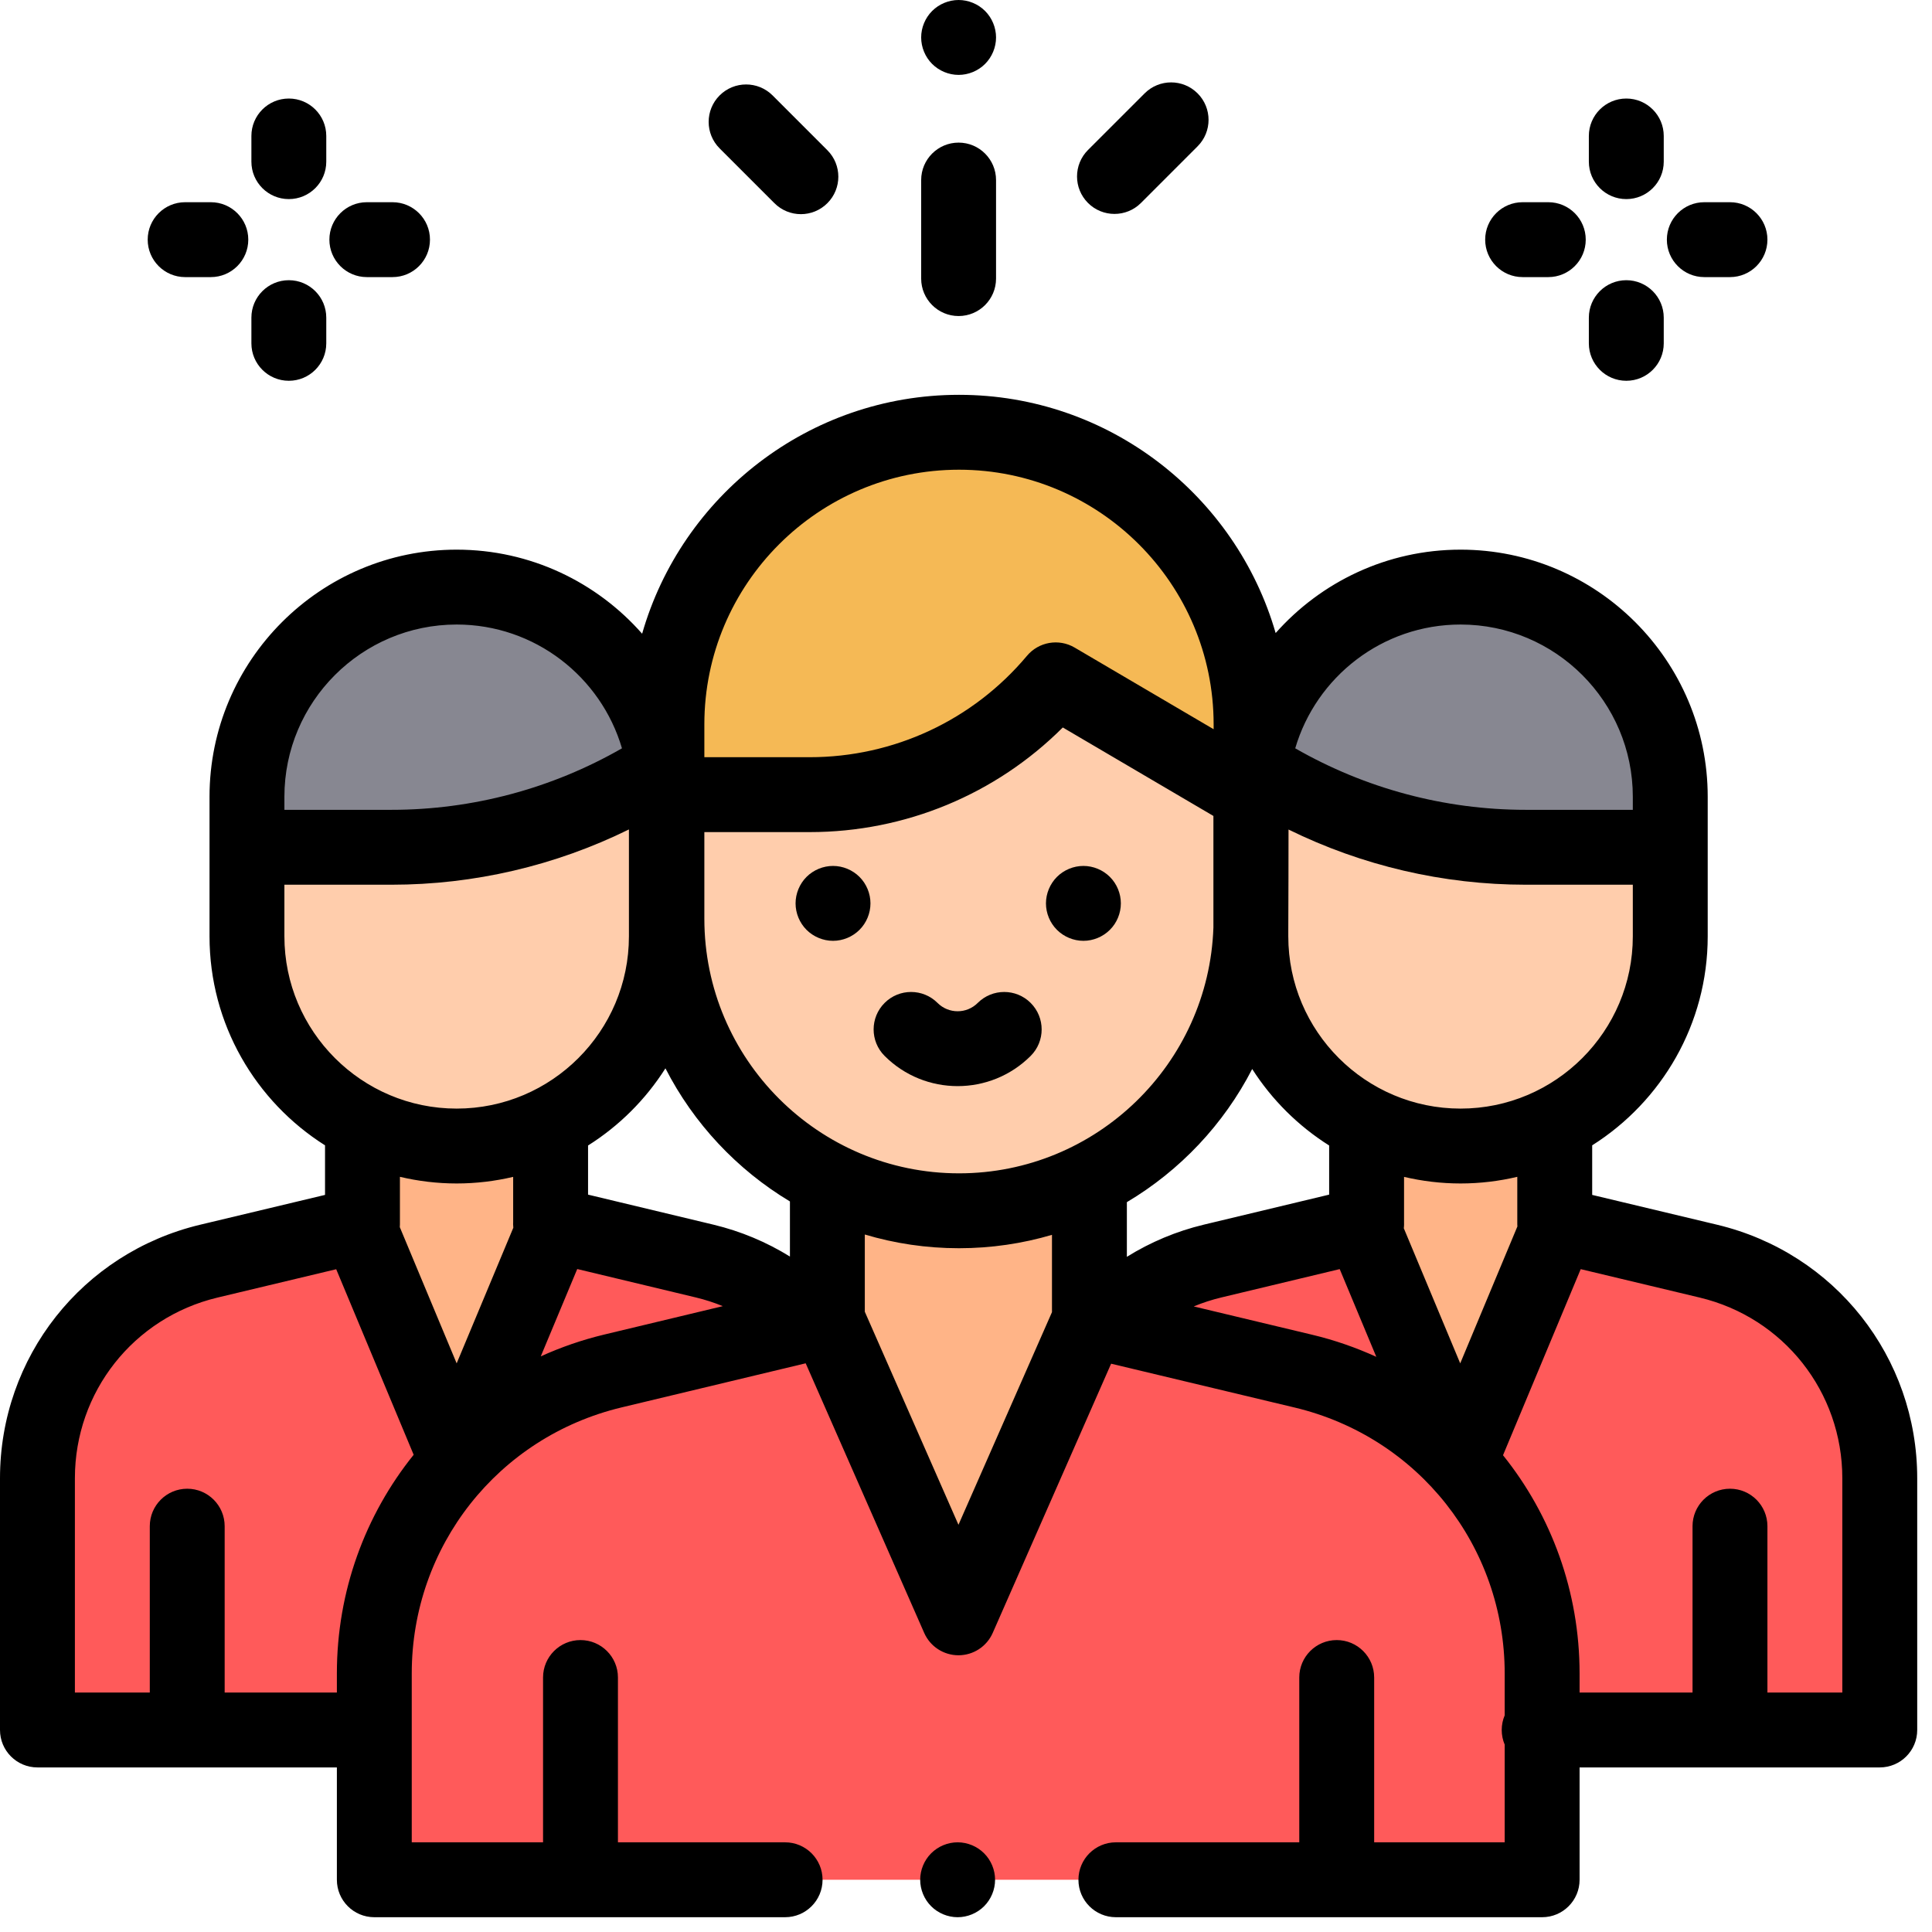 <svg width="98" height="98" viewBox="0 0 98 98" fill="none" xmlns="http://www.w3.org/2000/svg">
<g clip-path="url(#clip0_8384:153039)">
<path d="M41.257 67.123C39.796 65.606 37.906 64.485 35.744 63.967L27.929 62.094L27.926 62.1L27.929 62.094V57.324H18.386V62.11L10.592 63.972C5.495 65.189 1.899 69.745 1.899 74.985V87.753H19.177L41.257 67.123Z" fill="#FF5A5A"/>
<path d="M28.134 57.324V62.223L23.182 74.086L18.234 62.24V57.324H28.134Z" fill="#FFB487"/>
<path d="M33.801 40.887V47.495C33.801 53.37 29.039 58.132 23.164 58.132C17.289 58.132 12.527 53.37 12.527 47.495V40.887H33.801Z" fill="#FFCDAC"/>
<path d="M33.801 42.977V40.416C33.801 34.542 29.039 29.78 23.164 29.78C17.289 29.78 12.527 34.542 12.527 40.416V42.977H19.859C24.451 42.977 28.956 41.73 32.895 39.37" fill="#878791"/>
<path d="M55.993 67.123C57.454 65.606 59.344 64.485 61.506 63.967L69.321 62.094L69.324 62.1L69.321 62.094V57.324H78.864V62.11L86.658 63.972C91.755 65.189 95.351 69.745 95.351 74.985V87.753H78.073L55.993 67.123Z" fill="#FF5A5A"/>
<path d="M41.968 66.936L31.083 69.544C23.989 71.244 18.987 77.587 18.987 84.882V95.351H78.224V84.891C78.224 77.592 73.216 71.247 66.117 69.551L55.26 66.957L41.968 66.936Z" fill="#FF5A5A"/>
<path d="M79.016 57.324V62.24L74.069 74.086L69.116 62.223V57.324H79.016Z" fill="#FFB487"/>
<path d="M48.627 82.195L55.714 66.105C55.188 65.222 54.888 64.194 54.888 63.106V61.559H42.358V63.106C42.358 64.192 42.06 65.219 41.535 66.101L48.627 82.195Z" fill="#FFB487"/>
<path d="M63.441 36.378V46.601C63.441 54.783 56.807 61.416 48.625 61.416C40.443 61.416 33.81 54.783 33.81 46.601V36.378H63.441Z" fill="#FFCDAC"/>
<path d="M48.625 21.926C40.443 21.926 33.809 28.559 33.809 36.742V40.308H41.053C45.868 40.308 50.437 38.176 53.529 34.485L63.44 40.308V36.742C63.441 28.559 56.807 21.926 48.625 21.926Z" fill="#F5B955"/>
<path d="M63.449 40.887V47.495C63.449 53.37 68.211 58.132 74.086 58.132C79.961 58.132 84.723 53.37 84.723 47.495V40.887H63.449Z" fill="#FFCDAC"/>
<path d="M63.449 42.977V40.416C63.449 34.542 68.211 29.78 74.086 29.78C79.961 29.78 84.723 34.542 84.723 40.416V42.977H77.391C72.799 42.977 68.294 41.73 64.355 39.37" fill="#878791"/>
<path d="M48.576 93.451C48.076 93.451 47.586 93.654 47.233 94.008C46.879 94.361 46.676 94.851 46.676 95.351C46.676 95.85 46.879 96.34 47.233 96.694C47.586 97.047 48.076 97.25 48.576 97.25C49.075 97.25 49.565 97.047 49.918 96.694C50.272 96.34 50.475 95.85 50.475 95.351C50.475 94.851 50.272 94.361 49.918 94.008C49.565 93.654 49.075 93.451 48.576 93.451Z" fill="black"/>
<path d="M87.1 62.124L80.763 60.611V58.097C84.28 55.874 86.623 51.954 86.623 47.495V40.417C86.623 33.504 80.999 27.881 74.086 27.881C70.357 27.881 67.005 29.519 64.707 32.111C62.694 25.14 56.255 20.027 48.645 20.027H48.645C41.022 20.027 34.574 25.156 32.572 32.145C30.273 29.533 26.909 27.881 23.164 27.881C16.252 27.881 10.628 33.504 10.628 40.417V47.495C10.628 51.955 12.97 55.875 16.487 58.097V60.611L10.151 62.124C4.174 63.552 0 68.841 0 74.985V87.753C0 88.802 0.851 89.652 1.899 89.652H17.088V95.351C17.088 96.4 17.938 97.25 18.987 97.25H39.824C40.873 97.25 41.724 96.4 41.724 95.351C41.724 94.302 40.873 93.451 39.824 93.451H31.345V85.091C31.345 84.042 30.494 83.192 29.445 83.192C28.397 83.192 27.546 84.042 27.546 85.091V93.451H20.886V84.881C20.886 78.44 25.261 72.892 31.526 71.391L40.868 69.153L46.879 82.828C47.182 83.517 47.864 83.963 48.617 83.963H48.617C49.371 83.963 50.053 83.518 50.356 82.828L56.361 69.173L65.676 71.398C71.946 72.896 76.325 78.444 76.325 84.89V87.01C76.228 87.238 76.174 87.489 76.174 87.753C76.174 88.016 76.228 88.267 76.325 88.496V93.451H69.704V85.091C69.704 84.042 68.853 83.192 67.805 83.192C66.756 83.192 65.905 84.042 65.905 85.091V93.451H56.603C55.554 93.451 54.703 94.302 54.703 95.351C54.703 96.4 55.554 97.25 56.603 97.25H78.224C79.273 97.25 80.124 96.4 80.124 95.351V89.652H95.351C96.399 89.652 97.25 88.802 97.25 87.753V74.985C97.25 68.841 93.076 63.552 87.1 62.124ZM76.969 62.212L74.069 69.156L71.208 62.304C71.216 62.235 71.221 62.166 71.221 62.096C71.221 62.078 71.221 62.06 71.22 62.043V59.697C72.141 59.913 73.1 60.031 74.086 60.031C75.077 60.031 76.04 59.912 76.964 59.694V62.11C76.964 62.144 76.967 62.178 76.969 62.212ZM40.069 63.738C38.876 62.999 37.568 62.451 36.187 62.12L29.829 60.597V58.105C31.41 57.109 32.753 55.77 33.754 54.191C35.186 56.989 37.384 59.332 40.069 60.943V63.738ZM35.728 46.601V42.208H41.073C45.921 42.208 50.516 40.292 53.91 36.901L61.55 41.389V47.047C61.313 53.963 55.617 59.517 48.645 59.517C41.522 59.517 35.728 53.723 35.728 46.601ZM57.16 60.979C59.861 59.373 62.074 57.029 63.517 54.225C64.516 55.788 65.852 57.116 67.421 58.105V60.597L61.063 62.12C59.674 62.453 58.358 63.006 57.16 63.752V60.979H57.16ZM74.086 56.233C69.268 56.233 65.348 52.313 65.348 47.495V47.185C65.355 46.991 65.36 42.078 65.36 42.078C69.094 43.914 73.21 44.877 77.391 44.877H82.824V47.495C82.824 52.313 78.904 56.233 74.086 56.233ZM74.086 31.679C78.904 31.679 82.824 35.599 82.824 40.417V40.887V41.078H77.391C73.287 41.078 69.254 40 65.7 37.958C66.765 34.333 70.121 31.679 74.086 31.679ZM35.728 36.742C35.728 29.62 41.522 23.826 48.645 23.826C55.767 23.826 61.561 29.62 61.561 36.742V36.99L54.511 32.848C53.711 32.378 52.689 32.555 52.093 33.266C49.354 36.534 45.337 38.409 41.073 38.409H35.728V36.742ZM14.426 40.417C14.426 35.599 18.346 31.679 23.164 31.679C27.129 31.679 30.485 34.333 31.549 37.958C27.995 40 23.963 41.078 19.859 41.078H14.426V40.887V40.417ZM14.426 44.877H19.859C24.044 44.877 28.165 43.913 31.902 42.073V47.495C31.902 52.313 27.982 56.233 23.164 56.233C18.346 56.233 14.426 52.313 14.426 47.495V44.877ZM23.164 60.031C24.15 60.031 25.108 59.913 26.03 59.697V61.99C26.028 62.025 26.027 62.061 26.027 62.097C26.027 62.157 26.032 62.216 26.038 62.276L23.164 69.156L20.28 62.247C20.283 62.201 20.286 62.156 20.286 62.11V59.694C21.21 59.912 22.173 60.031 23.164 60.031ZM17.088 84.881V85.853H11.396V77.415C11.396 76.366 10.546 75.515 9.497 75.515C8.448 75.515 7.598 76.366 7.598 77.415V85.853H3.799V74.985C3.799 70.606 6.774 66.837 11.033 65.819L17.054 64.381L20.983 73.793C18.526 76.847 17.088 80.716 17.088 84.881ZM30.641 67.697C29.519 67.966 28.447 68.34 27.43 68.801L29.28 64.371L35.301 65.814C35.768 65.926 36.224 66.074 36.664 66.254L30.641 67.697ZM48.618 77.344L43.867 66.537V62.62C45.382 63.072 46.985 63.316 48.644 63.316C50.282 63.316 51.864 63.078 53.361 62.637V66.558L48.618 77.344ZM60.551 66.268C61.002 66.082 61.469 65.929 61.949 65.814L67.956 64.375L69.813 68.825C68.782 68.355 67.696 67.975 66.558 67.704L60.551 66.268ZM93.451 85.853H89.652V77.415C89.652 76.366 88.802 75.515 87.753 75.515C86.704 75.515 85.853 76.366 85.853 77.415V85.853H80.124V84.891C80.124 80.731 78.69 76.866 76.24 73.816L80.181 64.377L86.217 65.819C90.476 66.837 93.451 70.606 93.451 74.985V85.853Z" fill="black"/>
<path d="M42.254 43.924C41.755 43.924 41.265 44.127 40.911 44.48C40.558 44.834 40.355 45.324 40.355 45.823C40.355 46.323 40.558 46.813 40.911 47.166C41.265 47.519 41.755 47.723 42.254 47.723C42.756 47.723 43.244 47.519 43.597 47.166C43.952 46.813 44.154 46.323 44.154 45.823C44.154 45.324 43.952 44.834 43.597 44.48C43.244 44.127 42.754 43.924 42.254 43.924Z" fill="black"/>
<path d="M54.956 47.723C55.455 47.723 55.945 47.519 56.298 47.166C56.654 46.813 56.855 46.323 56.855 45.823C56.855 45.324 56.654 44.834 56.298 44.48C55.945 44.127 55.455 43.924 54.956 43.924C54.456 43.924 53.966 44.127 53.613 44.48C53.26 44.834 53.056 45.324 53.056 45.823C53.056 46.323 53.259 46.813 53.613 47.166C53.966 47.519 54.456 47.723 54.956 47.723Z" fill="black"/>
<path d="M52.281 50.874C51.539 50.132 50.337 50.132 49.594 50.874C49.033 51.436 48.119 51.436 47.557 50.874C46.815 50.132 45.613 50.132 44.871 50.874C44.129 51.616 44.129 52.819 44.871 53.56C45.892 54.582 47.234 55.093 48.576 55.093C49.917 55.093 51.259 54.582 52.281 53.56C53.023 52.819 53.023 51.616 52.281 50.874Z" fill="black"/>
<path d="M77.234 14.056H78.537C79.586 14.056 80.436 13.205 80.436 12.156C80.436 11.107 79.586 10.257 78.537 10.257H77.234C76.185 10.257 75.335 11.107 75.335 12.156C75.335 13.205 76.185 14.056 77.234 14.056Z" fill="black"/>
<path d="M86.45 14.056H87.753C88.802 14.056 89.652 13.205 89.652 12.156C89.652 11.107 88.802 10.257 87.753 10.257H86.45C85.401 10.257 84.551 11.107 84.551 12.156C84.551 13.205 85.401 14.056 86.45 14.056Z" fill="black"/>
<path d="M82.494 19.315C83.543 19.315 84.393 18.465 84.393 17.416V16.113C84.393 15.064 83.543 14.213 82.494 14.213C81.445 14.213 80.594 15.064 80.594 16.113V17.416C80.594 18.465 81.445 19.315 82.494 19.315Z" fill="black"/>
<path d="M82.494 10.099C83.543 10.099 84.393 9.249 84.393 8.2V6.897C84.393 5.848 83.543 4.998 82.494 4.998C81.445 4.998 80.594 5.848 80.594 6.897V8.2C80.594 9.249 81.445 10.099 82.494 10.099Z" fill="black"/>
<path d="M9.391 14.056H10.694C11.743 14.056 12.594 13.205 12.594 12.156C12.594 11.107 11.743 10.257 10.694 10.257H9.391C8.343 10.257 7.492 11.107 7.492 12.156C7.492 13.205 8.343 14.056 9.391 14.056Z" fill="black"/>
<path d="M18.608 14.056H19.91C20.959 14.056 21.81 13.205 21.81 12.156C21.81 11.107 20.959 10.257 19.91 10.257H18.608C17.559 10.257 16.708 11.107 16.708 12.156C16.708 13.205 17.559 14.056 18.608 14.056Z" fill="black"/>
<path d="M14.651 19.315C15.7 19.315 16.55 18.465 16.55 17.416V16.113C16.55 15.064 15.7 14.213 14.651 14.213C13.602 14.213 12.752 15.064 12.752 16.113V17.416C12.752 18.465 13.602 19.315 14.651 19.315Z" fill="black"/>
<path d="M14.651 10.099C15.7 10.099 16.55 9.249 16.55 8.2V6.897C16.55 5.848 15.7 4.998 14.651 4.998C13.602 4.998 12.752 5.848 12.752 6.897V8.2C12.752 9.249 13.602 10.099 14.651 10.099Z" fill="black"/>
<path d="M48.625 16.031C49.674 16.031 50.524 15.18 50.524 14.131V9.134C50.524 8.085 49.674 7.234 48.625 7.234C47.576 7.234 46.726 8.085 46.726 9.134V14.131C46.726 15.18 47.576 16.031 48.625 16.031Z" fill="black"/>
<path d="M48.625 3.799C49.124 3.799 49.615 3.596 49.968 3.242C50.321 2.889 50.524 2.399 50.524 1.899C50.524 1.4 50.321 0.91 49.968 0.557C49.615 0.203 49.124 0 48.625 0C48.126 0 47.635 0.203 47.282 0.557C46.929 0.91 46.726 1.4 46.726 1.899C46.726 2.399 46.929 2.889 47.282 3.242C47.636 3.596 48.126 3.799 48.625 3.799Z" fill="black"/>
<path d="M39.282 10.306C39.653 10.677 40.139 10.863 40.625 10.863C41.111 10.863 41.598 10.677 41.968 10.306C42.71 9.565 42.71 8.362 41.968 7.62L39.189 4.84C38.447 4.099 37.245 4.099 36.503 4.84C35.761 5.582 35.761 6.785 36.503 7.527L39.282 10.306Z" fill="black"/>
<path d="M56.532 10.851C57.018 10.851 57.504 10.666 57.875 10.295L60.747 7.422C61.489 6.681 61.489 5.478 60.747 4.736C60.005 3.994 58.803 3.994 58.061 4.736L55.188 7.608C54.447 8.35 54.447 9.553 55.188 10.295C55.559 10.666 56.045 10.851 56.532 10.851Z" fill="black"/>
</g>
<defs>
<clipPath id="clip0_8384:153039">
<rect width="97.25" height="97.25" fill="white"/>
</clipPath>
</defs>
</svg>
